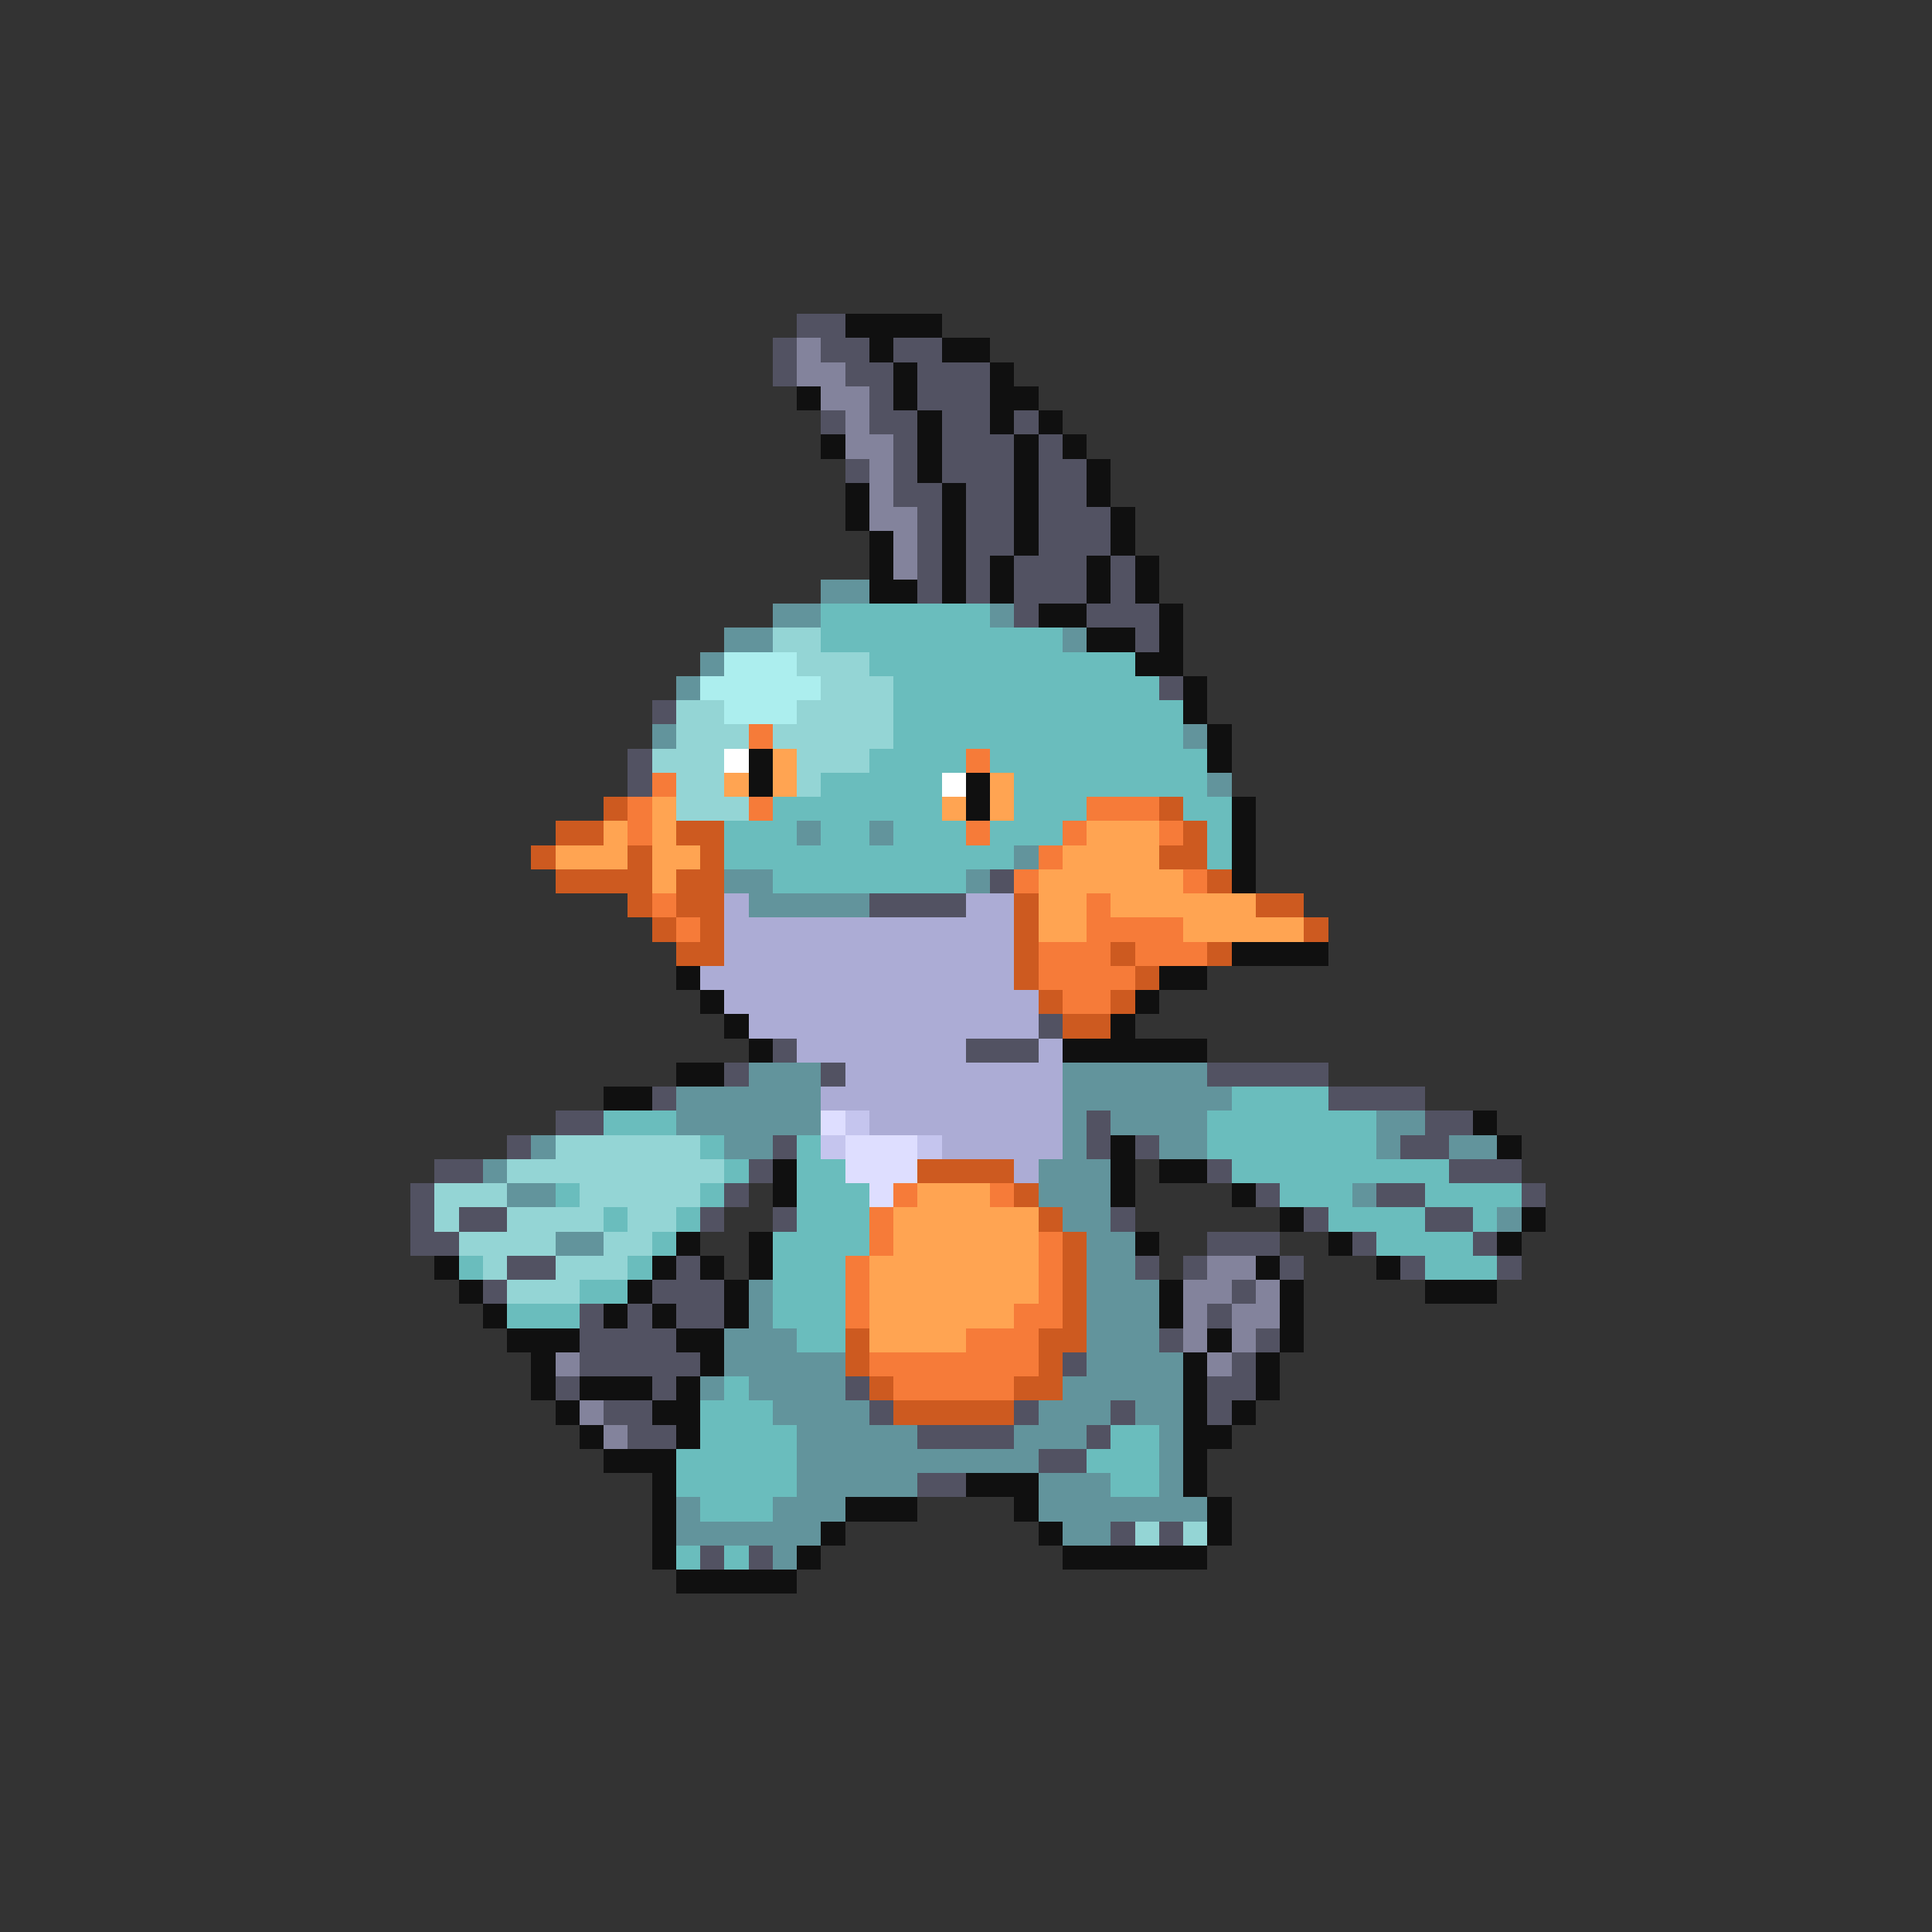 <svg xmlns="http://www.w3.org/2000/svg" viewBox="0 -0.5 80 80" shape-rendering="crispEdges">
<rect x="0" y="-0.5" width="80" height="80" fill="#333333" stroke="none"/>
<path stroke="#525262" d="M33 13h2M32 14h1M34 14h2M37 14h2M32 15h1M35 15h2M38 15h3M36 16h1M38 16h3M34 17h1M36 17h2M39 17h2M42 17h1M37 18h1M39 18h3M43 18h1M35 19h1M37 19h1M39 19h3M43 19h2M37 20h2M40 20h2M43 20h2M38 21h1M40 21h2M43 21h3M38 22h1M40 22h2M43 22h3M38 23h1M40 23h1M42 23h3M46 23h1M38 24h1M40 24h1M42 24h3M46 24h1M42 25h1M45 25h3M47 26h1M48 28h1M27 29h1M26 31h1M26 32h1M41 36h1M36 37h4M43 42h1M32 43h1M40 43h3M30 44h1M34 44h1M50 44h5M27 45h1M55 45h4M23 46h2M45 46h1M59 46h2M21 47h1M32 47h1M45 47h1M47 47h1M58 47h2M18 48h2M31 48h1M50 48h1M60 48h3M17 49h1M30 49h1M52 49h1M57 49h2M63 49h1M17 50h1M19 50h2M29 50h1M32 50h1M46 50h1M54 50h1M59 50h2M17 51h2M50 51h3M56 51h1M61 51h1M21 52h2M28 52h1M47 52h1M49 52h1M53 52h1M58 52h1M62 52h1M20 53h1M27 53h3M51 53h1M24 54h1M26 54h1M28 54h2M50 54h1M24 55h4M48 55h1M52 55h1M24 56h5M44 56h1M51 56h1M23 57h1M27 57h1M35 57h1M50 57h2M25 58h2M36 58h1M42 58h1M46 58h1M50 58h1M26 59h2M38 59h4M45 59h1M43 60h2M38 61h2M46 63h1M48 63h1M29 64h1M31 64h1" />
<path stroke="#101010" d="M35 13h4M36 14h1M39 14h2M37 15h1M41 15h1M33 16h1M37 16h1M41 16h2M38 17h1M41 17h1M43 17h1M34 18h1M38 18h1M42 18h1M44 18h1M38 19h1M42 19h1M45 19h1M35 20h1M39 20h1M42 20h1M45 20h1M35 21h1M39 21h1M42 21h1M46 21h1M36 22h1M39 22h1M42 22h1M46 22h1M36 23h1M39 23h1M41 23h1M45 23h1M47 23h1M36 24h2M39 24h1M41 24h1M45 24h1M47 24h1M43 25h2M48 25h1M45 26h2M48 26h1M47 27h2M49 28h1M49 29h1M50 30h1M31 31h1M50 31h1M31 32h1M40 32h1M40 33h1M51 33h1M51 34h1M51 35h1M51 36h1M51 39h4M28 40h1M48 40h2M29 41h1M47 41h1M30 42h1M46 42h1M31 43h1M44 43h6M28 44h2M25 45h2M61 46h1M46 47h1M62 47h1M32 48h1M46 48h1M48 48h2M32 49h1M46 49h1M51 49h1M53 50h1M63 50h1M28 51h1M31 51h1M47 51h1M55 51h1M62 51h1M18 52h1M27 52h1M29 52h1M31 52h1M52 52h1M57 52h1M19 53h1M26 53h1M30 53h1M48 53h1M53 53h1M59 53h3M20 54h1M25 54h1M27 54h1M30 54h1M48 54h1M53 54h1M21 55h3M28 55h2M50 55h1M53 55h1M22 56h1M29 56h1M49 56h1M52 56h1M22 57h1M24 57h3M28 57h1M49 57h1M52 57h1M23 58h1M27 58h2M49 58h1M51 58h1M24 59h1M28 59h1M49 59h2M25 60h3M49 60h1M27 61h1M40 61h3M49 61h1M27 62h1M35 62h3M42 62h1M50 62h1M27 63h1M34 63h1M43 63h1M50 63h1M27 64h1M33 64h1M44 64h6M28 65h5" />
<path stroke="#83839c" d="M33 14h1M33 15h2M34 16h2M35 17h1M35 18h2M36 19h1M36 20h1M36 21h2M37 22h1M37 23h1M50 52h2M49 53h2M52 53h1M49 54h1M51 54h2M49 55h1M51 55h1M23 56h1M50 56h1M24 58h1M25 59h1" />
<path stroke="#62949c" d="M34 24h2M32 25h2M41 25h1M30 26h2M44 26h1M29 27h1M28 28h1M27 30h1M49 30h1M50 32h1M33 34h1M36 34h1M42 35h1M30 36h2M40 36h1M31 37h5M31 44h3M44 44h6M28 45h6M44 45h7M28 46h6M44 46h1M46 46h4M57 46h2M22 47h1M30 47h2M44 47h1M48 47h2M57 47h1M60 47h2M20 48h1M43 48h3M21 49h2M43 49h3M56 49h1M44 50h2M62 50h1M23 51h2M45 51h2M45 52h2M31 53h1M45 53h3M31 54h1M45 54h3M30 55h3M45 55h3M30 56h5M45 56h4M29 57h1M31 57h4M44 57h5M32 58h4M43 58h3M47 58h2M33 59h5M42 59h3M48 59h1M33 60h10M48 60h1M33 61h5M43 61h3M48 61h1M28 62h1M32 62h3M43 62h7M28 63h6M44 63h2M32 64h1" />
<path stroke="#6abdbd" d="M34 25h7M34 26h10M36 27h11M37 28h11M37 29h12M37 30h12M36 31h4M41 31h9M34 32h5M42 32h8M32 33h7M42 33h3M49 33h2M30 34h3M34 34h2M37 34h3M41 34h3M50 34h1M30 35h12M50 35h1M32 36h8M51 45h4M25 46h3M50 46h7M29 47h1M33 47h1M50 47h7M30 48h1M33 48h2M51 48h9M23 49h1M29 49h1M33 49h3M53 49h3M59 49h4M25 50h1M28 50h1M33 50h3M55 50h4M61 50h1M27 51h1M32 51h4M57 51h4M19 52h1M26 52h1M32 52h3M59 52h3M24 53h2M32 53h3M21 54h3M32 54h3M33 55h2M30 57h1M29 58h3M29 59h4M46 59h2M28 60h5M45 60h3M28 61h5M46 61h2M29 62h3M28 64h1M30 64h1" />
<path stroke="#94d5d5" d="M32 26h2M33 27h3M34 28h3M28 29h2M33 29h4M28 30h3M32 30h5M27 31h3M33 31h3M28 32h2M33 32h1M28 33h3M23 47h6M21 48h9M18 49h3M24 49h5M18 50h1M21 50h4M26 50h2M19 51h4M25 51h2M20 52h1M23 52h3M21 53h3M47 63h1M49 63h1" />
<path stroke="#aceeee" d="M30 27h3M29 28h5M30 29h3" />
<path stroke="#f67b39" d="M31 30h1M40 31h1M27 32h1M26 33h1M31 33h1M45 33h3M26 34h1M40 34h1M44 34h1M48 34h1M43 35h1M42 36h1M49 36h1M27 37h1M45 37h1M28 38h1M45 38h4M43 39h3M47 39h3M43 40h4M44 41h2M37 49h1M41 49h1M36 50h1M36 51h1M43 51h1M35 52h1M43 52h1M35 53h1M43 53h1M35 54h1M42 54h2M40 55h3M36 56h7M37 57h5" />
<path stroke="#ffffff" d="M30 31h1M39 32h1" />
<path stroke="#ffa452" d="M32 31h1M30 32h1M32 32h1M41 32h1M27 33h1M39 33h1M41 33h1M25 34h1M27 34h1M45 34h3M23 35h3M27 35h2M44 35h4M27 36h1M43 36h6M43 37h2M46 37h6M43 38h2M49 38h5M38 49h3M37 50h6M37 51h6M36 52h7M36 53h7M36 54h6M36 55h4" />
<path stroke="#cd5a20" d="M25 33h1M48 33h1M23 34h2M28 34h2M49 34h1M22 35h1M26 35h1M29 35h1M48 35h2M23 36h4M28 36h2M50 36h1M26 37h1M28 37h2M42 37h1M52 37h2M27 38h1M29 38h1M42 38h1M54 38h1M28 39h2M42 39h1M46 39h1M50 39h1M42 40h1M47 40h1M43 41h1M46 41h1M44 42h2M38 48h4M42 49h1M43 50h1M44 51h1M44 52h1M44 53h1M44 54h1M35 55h1M43 55h2M35 56h1M43 56h1M36 57h1M42 57h2M37 58h5" />
<path stroke="#acacd5" d="M30 37h1M40 37h2M30 38h12M30 39h12M29 40h13M30 41h13M31 42h12M33 43h7M43 43h1M35 44h9M34 45h10M36 46h8M39 47h5M42 48h1" />
<path stroke="#dedeff" d="M34 46h1M35 47h3M35 48h3M36 49h1" />
<path stroke="#c5c5ee" d="M35 46h1M34 47h1M38 47h1" />
</svg>